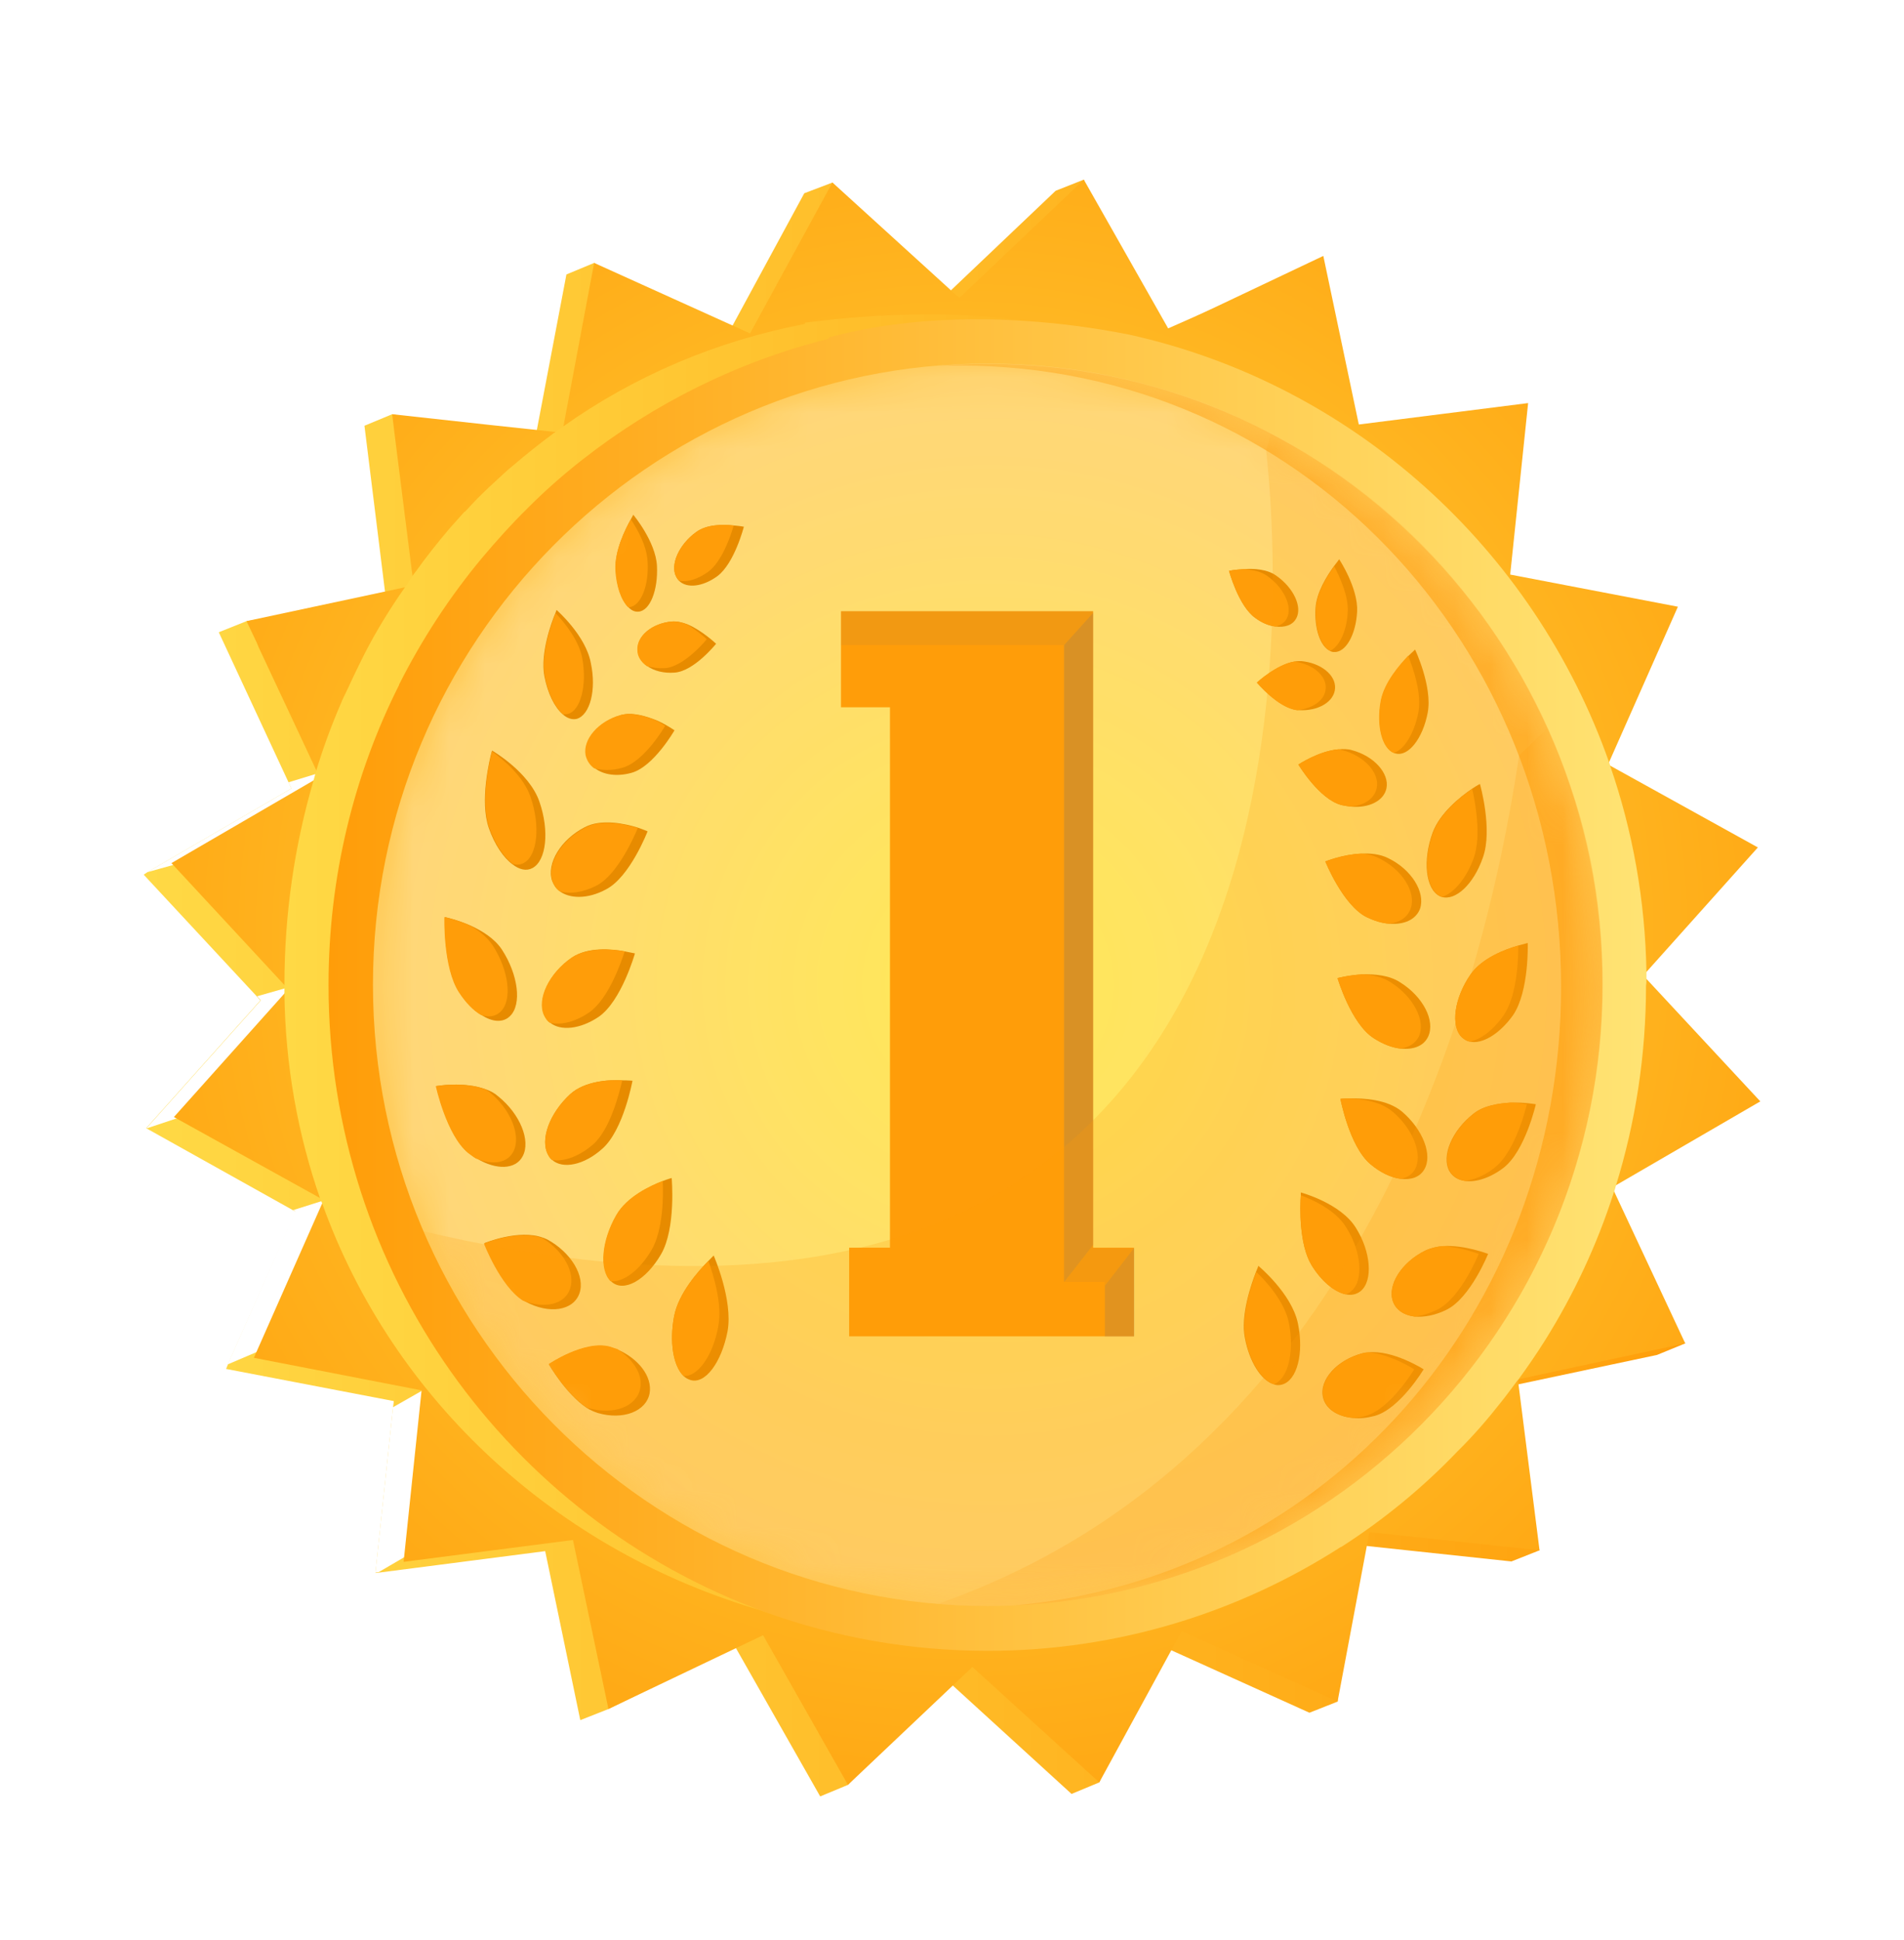 <svg width="53" height="54" viewBox="0 0 53 54" fill="none" xmlns="http://www.w3.org/2000/svg">
<g filter="url(#filter0_d)">
<path d="M44.105 28.363L46.91 32.391L46.126 32.712L41.47 33.699L42.855 38.15L42.072 38.46L37.347 37.955L37.233 42.361L36.45 42.671L32.111 40.709L30.6 44.61L29.828 44.931L26.296 41.707L23.604 44.679L22.831 45L20.458 40.824L16.937 42.568L16.153 42.877L15.176 38.173L10.553 38.77L10.451 38.781L10.94 34.181L10.962 33.997L6.294 33.102L6.34 32.987L8.236 28.719L8.157 28.685L4.068 26.401L7.248 22.845L7.146 22.73L4 19.345L4.102 19.276L8.112 16.947L8.032 16.775L6.09 12.598L6.862 12.289L10.735 11.612L10.145 6.85L10.917 6.529L14.87 7.355L15.767 2.639L16.539 2.318L20.105 4.59L22.388 0.379L23.172 0.081L25.921 3.603L29.385 0.31L30.169 0L31.759 4.475L36.018 2.594L37.04 7.126L41.765 6.529L41.254 11.302L45.933 12.197L43.991 16.591L48.148 18.898L44.968 22.466L48.228 25.965L44.105 28.363Z" fill="url(#paint0_linear)"/>
<path d="M14.925 33.422L11.779 38.035L10.541 38.757L10.45 38.769L10.939 34.168L12.37 33.353L7.577 32.447L6.339 32.975L8.224 28.706L8.156 28.683L9.496 28.259L5.476 25.941L4.067 26.412L7.259 22.843L7.157 22.729L8.531 22.339L8.815 21.076L5.339 18.931L4.101 19.275L8.111 16.946L8.031 16.774L9.156 16.43C9.156 16.43 11.461 20.549 11.336 20.709C11.211 20.87 14.925 33.422 14.925 33.422Z" fill="white"/>
<path d="M42.254 33.411L42.855 38.15L38.119 37.645L37.233 42.361L32.895 40.399L30.6 44.609L27.068 41.397L23.604 44.678L21.241 40.513L16.937 42.567L15.949 37.863L11.235 38.471L11.735 33.698L7.067 32.792L8.975 28.478L9.009 28.409L8.941 28.363L4.841 26.091L7.941 22.626L8.021 22.534L7.941 22.442L4.772 19.023L8.736 16.717L8.895 16.637L8.816 16.465L7.203 13.023L7.146 12.885L6.862 12.288L11.269 11.347L11.519 11.302L11.485 11.038L11.462 10.877L10.985 7.091L10.917 6.529L13.632 6.827L15.449 7.022L15.653 7.045L15.687 6.85L16.539 2.318L20.878 4.28L23.172 0.08L26.704 3.293L30.169 0L32.531 4.165L36.836 2.123L37.824 6.815L42.537 6.219L42.038 10.992L46.706 11.887L44.786 16.224L44.764 16.281L44.809 16.304L48.932 18.587L45.82 22.064L45.74 22.156L45.831 22.247L49 25.655L44.991 27.984L44.877 28.053L44.934 28.168L46.91 32.39L42.276 33.388H42.254V33.411Z" fill="url(#paint1_radial)"/>
<path d="M44.137 22.465C44.137 25.505 43.501 28.328 42.343 30.795C42.252 31.001 42.15 31.196 42.047 31.391C41.934 31.621 41.809 31.85 41.684 32.068C41.673 32.091 41.661 32.103 41.65 32.126C41.548 32.321 41.434 32.504 41.309 32.688C41.196 32.86 41.082 33.044 40.957 33.216C40.707 33.583 40.435 33.95 40.151 34.294C40.048 34.432 39.935 34.558 39.821 34.684C39.015 35.625 38.118 36.474 37.118 37.22C36.993 37.323 36.868 37.404 36.732 37.507C33.926 39.469 30.462 40.605 26.601 40.605C24.772 40.605 23 40.352 21.319 39.87C21.285 39.859 21.251 39.847 21.228 39.836C15.55 38.195 10.938 34.007 8.962 28.477C8.951 28.443 8.928 28.408 8.916 28.374C8.292 26.584 7.94 24.656 7.917 22.637C7.917 22.579 7.917 22.511 7.917 22.453V22.419C7.917 20.434 8.201 18.529 8.723 16.739C8.746 16.659 8.769 16.567 8.792 16.487C8.985 15.845 9.212 15.225 9.473 14.617C9.518 14.514 9.553 14.422 9.609 14.319C9.643 14.25 9.677 14.169 9.712 14.101C9.848 13.802 9.995 13.504 10.143 13.206C10.473 12.563 10.847 11.955 11.256 11.37C11.324 11.267 11.393 11.163 11.472 11.049C11.472 11.049 11.483 11.037 11.483 11.026C11.506 10.991 11.54 10.957 11.563 10.922C11.858 10.509 12.176 10.108 12.506 9.718C12.653 9.557 12.79 9.396 12.926 9.247H12.937C13.005 9.178 13.073 9.109 13.13 9.041C13.335 8.823 13.562 8.605 13.789 8.398C13.948 8.249 14.118 8.088 14.289 7.951C14.652 7.641 15.027 7.343 15.413 7.056C15.413 7.056 15.425 7.044 15.436 7.044C15.515 6.987 15.595 6.929 15.674 6.872C17.651 5.472 19.911 4.497 22.41 4.015V3.981C22.41 3.992 25.613 3.487 28.543 3.935C29.554 4.084 30.53 4.359 31.337 4.795C31.632 4.956 31.905 4.933 32.121 4.841C35.187 6 37.868 7.974 39.912 10.498C39.923 10.509 39.935 10.521 39.946 10.532C40.026 10.624 40.094 10.716 40.162 10.808C40.162 10.808 40.173 10.819 40.173 10.831C41.252 12.23 42.138 13.802 42.808 15.489C43.683 17.657 44.137 19.998 44.137 22.465Z" fill="url(#paint2_linear)"/>
<path d="M45.831 22.246C45.831 22.178 45.831 22.12 45.831 22.063C45.796 20.044 45.444 18.116 44.82 16.314C44.82 16.292 44.808 16.257 44.797 16.234C42.696 10.257 37.653 5.69 31.429 4.313C30.384 4.107 29.43 3.992 28.555 3.934C25.693 3.739 23.785 4.198 23.069 4.393V4.428C20.548 5.059 18.231 6.218 16.232 7.778C15.687 8.203 15.153 8.673 14.665 9.166C14.222 9.602 13.813 10.061 13.415 10.532C12.518 11.61 11.745 12.792 11.109 14.054V14.066C9.849 16.567 9.145 19.412 9.145 22.419C9.145 30.439 14.176 37.254 21.241 39.847C21.275 39.858 21.297 39.87 21.331 39.881C23.251 40.57 25.329 40.948 27.488 40.948C31.111 40.948 34.484 39.881 37.323 38.057H37.335C38.516 37.3 39.606 36.405 40.572 35.395C41.015 34.959 41.412 34.5 41.798 34.007C41.946 33.823 42.094 33.617 42.241 33.422C42.253 33.422 42.253 33.41 42.264 33.399C42.525 33.043 42.775 32.676 43.014 32.297C43.809 31.024 44.456 29.647 44.922 28.19C44.945 28.132 44.967 28.064 44.979 28.006C45.524 26.251 45.819 24.369 45.819 22.43C45.831 22.361 45.831 22.304 45.831 22.246Z" fill="url(#paint3_linear)"/>
<path d="M27.498 39.699C18.06 39.699 10.382 31.943 10.382 22.408C10.382 12.873 18.06 5.117 27.498 5.117C36.937 5.117 44.614 12.873 44.614 22.408C44.603 31.943 36.925 39.699 27.498 39.699Z" fill="url(#paint4_radial)"/>
<mask id="mask0" mask-type="alpha" maskUnits="userSpaceOnUse" x="10" y="5" width="35" height="35">
<path d="M27.498 39.699C18.06 39.699 10.382 31.943 10.382 22.408C10.382 12.873 18.06 5.117 27.498 5.117C36.937 5.117 44.614 12.873 44.614 22.408C44.603 31.943 36.925 39.699 27.498 39.699Z" fill="url(#paint5_linear)"/>
</mask>
<g mask="url(#mask0)">
<path opacity="0.3" d="M27.498 39.699C18.06 39.699 10.382 31.943 10.382 22.408C10.382 12.873 18.06 5.117 27.498 5.117C36.937 5.117 44.614 12.873 44.614 22.408C44.603 31.943 36.925 39.699 27.498 39.699Z" fill="url(#paint6_linear)"/>
</g>
<mask id="mask1" mask-type="alpha" maskUnits="userSpaceOnUse" x="10" y="5" width="35" height="35">
<path d="M44.603 22.407C44.603 31.942 36.925 39.698 27.486 39.698C20.456 39.698 14.414 35.395 11.778 29.268C10.87 27.169 10.37 24.851 10.37 22.419C10.37 12.884 18.048 5.128 27.486 5.128C30.246 5.128 32.859 5.793 35.176 6.975C40.764 9.809 44.603 15.672 44.603 22.407Z" fill="black"/>
</mask>
<g mask="url(#mask1)">
<path d="M23.637 32.194V29.727H24.773V14.686H23.41V12.012H30.429V29.727H31.565V32.194H23.637Z" fill="#FF9D09"/>
<g opacity="0.3">
<path opacity="0.3" d="M30.429 29.727V12.012H23.41V12.953H29.612V30.68H30.747V32.206H31.565V29.739H30.429V29.727Z" fill="#767676"/>
</g>
<path opacity="0.2" d="M29.623 12.953L30.43 12.058V29.647L29.623 30.679V12.953Z" fill="#767676"/>
<path opacity="0.2" d="M31.577 29.727V32.194H30.759V30.783L31.577 29.727Z" fill="#767676"/>
<path opacity="0.6" d="M44.602 22.407C44.602 31.689 37.311 39.296 28.202 39.687C36.947 38.929 43.455 31.494 43.455 22.465C43.455 12.93 36.152 5.174 26.714 5.174C26.453 5.174 26.191 5.174 25.941 5.197C26.453 5.151 26.964 5.128 27.486 5.128C36.925 5.116 44.602 12.873 44.602 22.407Z" fill="#FF9D09"/>
<path d="M41.423 29.9C41.423 29.9 40.935 31.116 40.276 31.449C39.958 31.61 39.64 31.667 39.379 31.644C39.095 31.61 38.868 31.472 38.777 31.231C38.607 30.772 39.016 30.129 39.674 29.808C39.822 29.739 40.004 29.693 40.174 29.682C40.776 29.648 41.423 29.9 41.423 29.9Z" fill="#E78B00"/>
<path d="M37.88 30.932C37.755 31.035 37.607 31.058 37.448 31.024C37.142 30.955 36.778 30.657 36.506 30.209C36.154 29.624 36.188 28.569 36.21 28.27C36.21 28.213 36.21 28.19 36.21 28.19C36.21 28.19 37.323 28.488 37.744 29.177C38.164 29.842 38.221 30.645 37.88 30.932Z" fill="#E78B00"/>
<path d="M39.629 33.112C39.629 33.112 38.971 34.214 38.266 34.409C38.05 34.466 37.846 34.489 37.664 34.466C37.233 34.432 36.892 34.214 36.824 33.881C36.722 33.399 37.221 32.848 37.925 32.665C37.982 32.653 38.028 32.642 38.084 32.642C38.766 32.562 39.629 33.112 39.629 33.112Z" fill="#E78B00"/>
<path d="M35.687 33.537C35.607 33.56 35.528 33.56 35.448 33.526C35.108 33.423 34.778 32.906 34.653 32.241C34.528 31.61 34.824 30.761 34.96 30.405C35.005 30.302 35.028 30.233 35.028 30.233C35.028 30.233 35.959 31.002 36.13 31.839C36.3 32.665 36.107 33.423 35.687 33.537Z" fill="#E78B00"/>
<path d="M42.752 25.735C42.752 25.735 42.457 27.031 41.855 27.502C41.48 27.789 41.071 27.915 40.776 27.869C40.594 27.846 40.435 27.754 40.344 27.594C40.117 27.181 40.412 26.469 41.014 25.999C41.298 25.769 41.707 25.712 42.048 25.689C42.445 25.677 42.752 25.735 42.752 25.735Z" fill="#E78B00"/>
<path d="M39.641 27.559C39.516 27.765 39.277 27.846 38.993 27.811C38.721 27.777 38.426 27.639 38.142 27.398C37.562 26.905 37.312 25.585 37.312 25.585C37.312 25.585 37.403 25.574 37.528 25.574C37.54 25.574 37.551 25.574 37.574 25.574C37.949 25.563 38.619 25.597 39.028 25.941C39.607 26.435 39.891 27.157 39.641 27.559Z" fill="#E78B00"/>
<path d="M41.276 18.874C41.015 19.62 40.515 20.079 40.129 19.964C40.106 19.953 40.083 19.953 40.072 19.941C39.686 19.746 39.595 18.954 39.879 18.174C40.083 17.623 40.651 17.176 40.969 16.958C41.105 16.866 41.196 16.82 41.196 16.82C41.196 16.82 41.56 18.094 41.276 18.874Z" fill="#E78B00"/>
<path d="M39.527 20.297C39.413 20.595 39.084 20.744 38.675 20.709C38.47 20.698 38.255 20.629 38.039 20.526C37.38 20.193 36.892 18.977 36.892 18.977C36.892 18.977 37.369 18.782 37.891 18.759C38.141 18.747 38.414 18.77 38.641 18.885C39.288 19.195 39.686 19.837 39.527 20.297Z" fill="#E78B00"/>
<path d="M42.117 23.256C41.742 23.784 41.254 24.071 40.913 23.991C40.833 23.979 40.765 23.933 40.697 23.876C40.368 23.566 40.481 22.774 40.936 22.12C41.254 21.662 41.901 21.421 42.264 21.317C42.423 21.271 42.526 21.248 42.526 21.248C42.526 21.248 42.571 22.591 42.117 23.256Z" fill="#E78B00"/>
<path d="M39.754 23.853C39.629 24.117 39.345 24.22 38.993 24.186C38.754 24.163 38.493 24.06 38.243 23.899C37.607 23.497 37.232 22.224 37.232 22.224C37.232 22.224 37.528 22.144 37.903 22.121H37.925C38.266 22.109 38.675 22.144 38.97 22.339C39.618 22.74 39.958 23.417 39.754 23.853Z" fill="#E78B00"/>
<path d="M39.742 14.835C39.606 15.557 39.197 16.074 38.845 15.97C38.834 15.97 38.822 15.97 38.811 15.959C38.482 15.833 38.311 15.19 38.448 14.49C38.55 13.986 38.97 13.504 39.209 13.251C39.322 13.148 39.39 13.079 39.39 13.079C39.39 13.079 39.879 14.112 39.742 14.835Z" fill="#E78B00"/>
<path d="M38.595 16.934C38.527 17.29 38.106 17.497 37.607 17.451C37.516 17.439 37.425 17.428 37.334 17.405C36.721 17.244 36.142 16.28 36.142 16.28C36.142 16.28 36.709 15.902 37.255 15.856C37.38 15.845 37.516 15.845 37.63 15.879C38.243 16.04 38.674 16.521 38.595 16.934Z" fill="#E78B00"/>
<path d="M37.777 12.024C37.743 12.666 37.459 13.171 37.13 13.148C37.096 13.148 37.05 13.136 37.016 13.114C36.755 12.987 36.584 12.505 36.619 11.932C36.641 11.496 36.937 11.025 37.13 10.761C37.221 10.647 37.277 10.566 37.277 10.566C37.277 10.566 37.811 11.37 37.777 12.024Z" fill="#E78B00"/>
<path d="M37.163 14.158C37.141 14.537 36.687 14.801 36.141 14.766C36.13 14.766 36.13 14.766 36.119 14.766C35.585 14.709 34.994 13.998 34.994 13.998C34.994 13.998 35.539 13.493 36.039 13.412C36.096 13.401 36.164 13.401 36.221 13.401C36.755 13.447 37.186 13.78 37.163 14.158Z" fill="#E78B00"/>
<path d="M36.085 12.207C35.983 12.402 35.767 12.471 35.494 12.437C35.313 12.414 35.12 12.333 34.938 12.196C34.472 11.863 34.211 10.888 34.211 10.888C34.211 10.888 34.381 10.853 34.62 10.842C34.904 10.819 35.279 10.842 35.529 11.025C36.005 11.358 36.255 11.886 36.085 12.207Z" fill="#E78B00"/>
<path d="M41.162 29.9C41.162 29.9 40.674 31.116 40.015 31.449C39.799 31.552 39.583 31.621 39.379 31.644C39.095 31.61 38.868 31.472 38.777 31.231C38.607 30.772 39.016 30.13 39.674 29.808C39.822 29.739 40.004 29.694 40.174 29.682C40.685 29.716 41.162 29.9 41.162 29.9Z" fill="#FF9D09"/>
<path d="M37.619 30.932C37.573 30.978 37.505 31.013 37.448 31.024C37.142 30.955 36.778 30.657 36.506 30.21C36.154 29.624 36.188 28.569 36.21 28.27C36.562 28.397 37.199 28.695 37.482 29.177C37.903 29.842 37.959 30.646 37.619 30.932Z" fill="#FF9D09"/>
<path d="M39.367 33.112C39.367 33.112 38.709 34.214 38.016 34.409C37.902 34.443 37.777 34.466 37.675 34.466C37.243 34.432 36.903 34.214 36.835 33.881C36.732 33.399 37.232 32.849 37.936 32.665C37.993 32.654 38.038 32.642 38.095 32.642C38.709 32.688 39.367 33.112 39.367 33.112Z" fill="#FF9D09"/>
<path d="M35.46 33.526C35.119 33.423 34.79 32.907 34.665 32.241C34.54 31.61 34.835 30.761 34.972 30.405C35.255 30.669 35.767 31.243 35.88 31.828C36.039 32.643 35.846 33.388 35.46 33.526Z" fill="#FF9D09"/>
<path d="M42.502 25.734C42.502 25.734 42.207 27.031 41.605 27.501C41.333 27.719 41.037 27.834 40.787 27.869C40.606 27.846 40.447 27.754 40.356 27.593C40.129 27.18 40.424 26.469 41.026 25.998C41.31 25.769 41.719 25.711 42.059 25.689C42.321 25.7 42.502 25.734 42.502 25.734Z" fill="#FF9D09"/>
<path d="M39.38 27.56C39.3 27.697 39.164 27.778 38.993 27.812C38.721 27.778 38.426 27.64 38.142 27.399C37.562 26.906 37.312 25.586 37.312 25.586C37.312 25.586 37.403 25.575 37.528 25.575C37.54 25.575 37.551 25.575 37.574 25.575C37.949 25.586 38.437 25.666 38.766 25.942C39.346 26.435 39.618 27.158 39.38 27.56Z" fill="#FF9D09"/>
<path d="M41.026 18.874C40.822 19.447 40.47 19.86 40.14 19.964C40.118 19.952 40.095 19.952 40.084 19.941C39.697 19.746 39.607 18.954 39.891 18.174C40.095 17.623 40.663 17.175 40.981 16.957C41.06 17.313 41.242 18.254 41.026 18.874Z" fill="#FF9D09"/>
<path d="M39.265 20.297C39.175 20.538 38.959 20.675 38.675 20.71C38.47 20.698 38.255 20.63 38.039 20.526C37.38 20.194 36.892 18.977 36.892 18.977C36.892 18.977 37.369 18.782 37.891 18.759C38.062 18.771 38.232 18.805 38.38 18.886C39.027 19.195 39.436 19.838 39.265 20.297Z" fill="#FF9D09"/>
<path d="M41.856 23.257C41.572 23.67 41.22 23.934 40.913 23.991C40.833 23.98 40.765 23.934 40.697 23.877C40.368 23.567 40.481 22.775 40.936 22.121C41.254 21.662 41.901 21.421 42.264 21.318C42.264 21.593 42.253 22.683 41.856 23.257Z" fill="#FF9D09"/>
<path d="M39.493 23.854C39.402 24.037 39.22 24.152 38.993 24.186C38.754 24.163 38.493 24.06 38.243 23.899C37.607 23.498 37.232 22.224 37.232 22.224C37.232 22.224 37.528 22.144 37.903 22.121H37.925C38.198 22.133 38.482 22.19 38.709 22.339C39.345 22.741 39.697 23.418 39.493 23.854Z" fill="#FF9D09"/>
<path d="M39.481 14.835C39.367 15.409 39.095 15.856 38.799 15.959C38.47 15.833 38.3 15.191 38.436 14.491C38.538 13.986 38.958 13.504 39.197 13.252C39.333 13.584 39.583 14.296 39.481 14.835Z" fill="#FF9D09"/>
<path d="M38.322 16.934C38.266 17.221 37.982 17.416 37.607 17.451C37.516 17.439 37.425 17.428 37.334 17.405C36.721 17.244 36.142 16.28 36.142 16.28C36.142 16.28 36.709 15.902 37.255 15.856C37.289 15.856 37.334 15.867 37.368 15.879C37.982 16.04 38.413 16.521 38.322 16.934Z" fill="#FF9D09"/>
<path d="M37.516 12.024C37.493 12.563 37.278 12.999 37.028 13.114C36.767 12.988 36.596 12.506 36.63 11.932C36.653 11.496 36.948 11.026 37.141 10.762C37.278 11.037 37.539 11.565 37.516 12.024Z" fill="#FF9D09"/>
<path d="M36.903 14.158C36.892 14.48 36.551 14.721 36.108 14.767C35.574 14.709 34.983 13.998 34.983 13.998C34.983 13.998 35.529 13.493 36.028 13.413C36.539 13.481 36.926 13.803 36.903 14.158Z" fill="#FF9D09"/>
<path d="M35.824 12.207C35.756 12.333 35.642 12.413 35.494 12.436C35.313 12.413 35.12 12.333 34.938 12.195C34.472 11.863 34.211 10.887 34.211 10.887C34.211 10.887 34.381 10.853 34.62 10.841C34.847 10.853 35.086 10.899 35.267 11.025C35.744 11.358 35.983 11.885 35.824 12.207Z" fill="#FF9D09"/>
<path d="M16.129 31C15.958 31.482 15.288 31.586 14.63 31.23C14.607 31.218 14.584 31.207 14.561 31.184C13.937 30.782 13.482 29.601 13.482 29.601C13.482 29.601 14.448 29.199 15.118 29.451C15.163 29.463 15.197 29.486 15.232 29.497C15.89 29.853 16.299 30.518 16.129 31Z" fill="#E78B00"/>
<path d="M18.401 29.91C17.981 30.633 17.368 30.977 17.027 30.679C17.016 30.668 17.004 30.656 17.004 30.656C16.686 30.335 16.755 29.532 17.163 28.82C17.459 28.304 18.106 28.006 18.458 27.868C18.606 27.811 18.697 27.788 18.697 27.788C18.697 27.788 18.822 29.187 18.401 29.91Z" fill="#E78B00"/>
<path d="M18.083 33.777C17.992 34.282 17.345 34.535 16.64 34.328C16.538 34.294 16.424 34.248 16.322 34.179C15.754 33.8 15.277 32.974 15.277 32.974C15.277 32.974 16.277 32.297 16.981 32.492C17.049 32.515 17.117 32.538 17.186 32.561C17.776 32.814 18.162 33.318 18.083 33.777Z" fill="#E78B00"/>
<path d="M20.252 32.056C20.082 32.928 19.628 33.537 19.219 33.41C19.151 33.387 19.082 33.353 19.026 33.296C18.742 33.02 18.628 32.355 18.765 31.632C18.89 30.989 19.446 30.37 19.719 30.095C19.809 30.003 19.866 29.945 19.866 29.945C19.866 29.945 20.411 31.184 20.252 32.056Z" fill="#E78B00"/>
<path d="M14.55 27.18C14.357 27.558 13.812 27.57 13.278 27.248C13.278 27.248 13.278 27.248 13.267 27.248C13.188 27.202 13.119 27.145 13.04 27.088C12.438 26.594 12.143 25.229 12.143 25.229C12.143 25.229 12.926 25.091 13.528 25.321C13.653 25.367 13.767 25.424 13.869 25.516C14.482 26.009 14.778 26.755 14.55 27.18Z" fill="#E78B00"/>
<path d="M17.606 25.08C17.606 25.08 17.356 26.457 16.765 26.974C16.254 27.433 15.663 27.547 15.368 27.283C15.323 27.249 15.289 27.203 15.266 27.157C15.016 26.733 15.3 25.975 15.879 25.448C16.277 25.092 16.947 25.046 17.322 25.069C17.492 25.069 17.606 25.08 17.606 25.08Z" fill="#E78B00"/>
<path d="M14.822 19.161C14.652 19.252 14.459 19.206 14.266 19.057C14.016 18.874 13.766 18.507 13.607 18.048C13.346 17.302 13.63 16.132 13.686 15.925C13.698 15.902 13.698 15.891 13.698 15.891C13.698 15.891 14.731 16.487 15.015 17.313C15.299 18.128 15.208 18.954 14.822 19.161Z" fill="#E78B00"/>
<path d="M18.026 18.139C18.026 18.139 17.537 19.412 16.867 19.756C16.356 20.032 15.845 20.02 15.561 19.791C15.47 19.722 15.413 19.63 15.368 19.515C15.209 19.033 15.607 18.368 16.277 18.024C16.731 17.783 17.39 17.921 17.753 18.035C17.924 18.093 18.026 18.139 18.026 18.139Z" fill="#E78B00"/>
<path d="M14.199 23.279C14.006 23.474 13.7 23.451 13.393 23.244C13.177 23.118 12.973 22.9 12.791 22.625C12.337 21.936 12.382 20.525 12.382 20.525C12.382 20.525 12.723 20.594 13.109 20.766C13.427 20.915 13.768 21.122 13.972 21.431C14.427 22.131 14.529 22.957 14.199 23.279Z" fill="#E78B00"/>
<path d="M17.674 21.536C17.674 21.536 17.299 22.867 16.663 23.303C16.151 23.647 15.606 23.704 15.311 23.463C15.243 23.418 15.197 23.349 15.152 23.257C14.948 22.809 15.288 22.087 15.924 21.651C16.356 21.352 17.026 21.41 17.39 21.479C17.56 21.513 17.674 21.536 17.674 21.536Z" fill="#E78B00"/>
<path d="M16.06 15.007C15.935 15.041 15.788 14.995 15.663 14.88C15.436 14.685 15.243 14.295 15.152 13.813C15.038 13.182 15.345 12.333 15.458 12.069C15.481 12.012 15.492 11.977 15.492 11.977C15.492 11.977 16.31 12.689 16.447 13.458C16.606 14.203 16.424 14.892 16.06 15.007Z" fill="#E78B00"/>
<path d="M18.775 15.327C18.775 15.327 18.196 16.337 17.583 16.509C17.174 16.624 16.799 16.566 16.561 16.383C16.436 16.291 16.356 16.165 16.322 16.015C16.242 15.579 16.674 15.075 17.287 14.902C17.605 14.811 18.003 14.937 18.31 15.063C18.582 15.189 18.775 15.327 18.775 15.327Z" fill="#E78B00"/>
<path d="M17.775 12.024C17.673 12.035 17.571 11.989 17.491 11.897C17.298 11.702 17.162 11.312 17.139 10.853C17.105 10.325 17.412 9.717 17.56 9.453C17.605 9.373 17.628 9.327 17.628 9.327C17.628 9.327 18.252 10.073 18.287 10.75C18.321 11.427 18.093 12.001 17.775 12.024Z" fill="#E78B00"/>
<path d="M19.933 12.918C19.933 12.918 19.32 13.686 18.775 13.721C18.48 13.744 18.207 13.675 18.014 13.537C17.855 13.422 17.753 13.273 17.753 13.09C17.73 12.7 18.162 12.344 18.707 12.298C18.843 12.287 18.991 12.321 19.139 12.378C19.547 12.55 19.933 12.918 19.933 12.918Z" fill="#E78B00"/>
<path d="M20.706 9.661C20.706 9.661 20.445 10.682 19.968 11.037C19.559 11.336 19.116 11.382 18.901 11.164C18.866 11.129 18.844 11.095 18.821 11.049C18.651 10.716 18.901 10.154 19.378 9.81C19.673 9.592 20.127 9.592 20.423 9.626C20.593 9.638 20.706 9.661 20.706 9.661Z" fill="#E78B00"/>
<path d="M15.867 30.875C15.72 31.311 15.152 31.438 14.55 31.197C13.925 30.795 13.471 29.613 13.471 29.613C13.471 29.613 14.436 29.212 15.106 29.464C15.685 29.82 16.026 30.428 15.867 30.875Z" fill="#FF9D09"/>
<path d="M18.14 29.786C17.799 30.371 17.333 30.704 16.993 30.658C16.675 30.337 16.743 29.533 17.152 28.822C17.447 28.306 18.094 28.007 18.447 27.87C18.469 28.294 18.458 29.235 18.14 29.786Z" fill="#FF9D09"/>
<path d="M17.822 33.64C17.731 34.145 17.083 34.398 16.379 34.191C16.356 34.18 16.345 34.18 16.322 34.168C15.754 33.79 15.277 32.964 15.277 32.964C15.277 32.964 16.277 32.286 16.981 32.482C17.049 32.505 17.117 32.528 17.186 32.55C17.628 32.837 17.901 33.262 17.822 33.64Z" fill="#FF9D09"/>
<path d="M19.991 31.931C19.843 32.746 19.412 33.331 19.026 33.297C18.742 33.022 18.628 32.356 18.765 31.633C18.89 30.991 19.446 30.371 19.719 30.096C19.866 30.509 20.116 31.312 19.991 31.931Z" fill="#FF9D09"/>
<path d="M14.289 27.055C14.118 27.377 13.71 27.434 13.267 27.25C13.267 27.25 13.267 27.25 13.255 27.25C13.176 27.204 13.108 27.147 13.028 27.09C12.426 26.596 12.131 25.231 12.131 25.231C12.131 25.231 12.915 25.093 13.517 25.323C13.551 25.346 13.573 25.369 13.607 25.38C14.221 25.873 14.516 26.619 14.289 27.055Z" fill="#FF9D09"/>
<path d="M17.321 25.07C17.241 25.415 16.991 26.424 16.514 26.849C16.117 27.193 15.685 27.342 15.367 27.285C15.322 27.25 15.288 27.204 15.265 27.159C15.015 26.734 15.299 25.977 15.878 25.449C16.276 25.093 16.946 25.047 17.321 25.07Z" fill="#FF9D09"/>
<path d="M14.573 19.023C14.482 19.069 14.38 19.081 14.277 19.046C14.027 18.863 13.778 18.496 13.619 18.037C13.357 17.291 13.641 16.121 13.698 15.914C14.027 16.155 14.573 16.614 14.766 17.176C15.05 17.991 14.959 18.828 14.573 19.023Z" fill="#FF9D09"/>
<path d="M17.753 18.048C17.662 18.266 17.207 19.322 16.617 19.643C16.242 19.838 15.856 19.896 15.572 19.804C15.481 19.735 15.424 19.643 15.379 19.529C15.22 19.047 15.617 18.381 16.287 18.037C16.73 17.796 17.389 17.934 17.753 18.048Z" fill="#FF9D09"/>
<path d="M13.938 23.154C13.802 23.292 13.597 23.326 13.381 23.246C13.165 23.12 12.961 22.902 12.779 22.627C12.325 21.938 12.37 20.527 12.37 20.527C12.37 20.527 12.711 20.596 13.097 20.768C13.336 20.905 13.552 21.078 13.711 21.307C14.165 22.007 14.267 22.833 13.938 23.154Z" fill="#FF9D09"/>
<path d="M17.39 21.48C17.299 21.755 16.947 22.799 16.402 23.178C16.016 23.442 15.607 23.545 15.3 23.464C15.232 23.419 15.187 23.35 15.141 23.258C14.937 22.811 15.278 22.088 15.914 21.652C16.357 21.365 17.027 21.411 17.39 21.48Z" fill="#FF9D09"/>
<path d="M15.811 14.87C15.765 14.881 15.72 14.881 15.675 14.881C15.447 14.686 15.254 14.296 15.164 13.814C15.05 13.183 15.357 12.334 15.47 12.07C15.72 12.334 16.118 12.828 16.208 13.321C16.345 14.067 16.163 14.778 15.811 14.87Z" fill="#FF9D09"/>
<path d="M18.515 15.203C18.515 15.203 17.936 16.212 17.311 16.373C17.027 16.453 16.766 16.442 16.539 16.385C16.414 16.293 16.334 16.167 16.3 16.017C16.221 15.581 16.652 15.077 17.266 14.905C17.584 14.813 17.981 14.939 18.288 15.065C18.436 15.145 18.515 15.203 18.515 15.203Z" fill="#FF9D09"/>
<path d="M17.515 11.899H17.481C17.288 11.703 17.152 11.313 17.129 10.854C17.106 10.327 17.413 9.718 17.561 9.455C17.742 9.73 18.004 10.189 18.026 10.625C18.072 11.302 17.833 11.876 17.515 11.899Z" fill="#FF9D09"/>
<path d="M19.673 12.793C19.673 12.793 19.06 13.551 18.514 13.597C18.333 13.608 18.162 13.585 18.003 13.539C17.844 13.425 17.742 13.275 17.742 13.092C17.719 12.702 18.151 12.346 18.696 12.3C18.832 12.289 18.98 12.323 19.128 12.38C19.434 12.564 19.673 12.793 19.673 12.793Z" fill="#FF9D09"/>
<path d="M20.422 9.627C20.353 9.879 20.104 10.625 19.717 10.912C19.433 11.118 19.138 11.21 18.911 11.164C18.866 11.13 18.843 11.095 18.82 11.049C18.65 10.717 18.9 10.154 19.377 9.81C19.672 9.592 20.126 9.592 20.422 9.627Z" fill="#FF9D09"/>
<path opacity="0.2" d="M44.604 22.408C44.604 31.942 36.926 39.698 27.487 39.698C27.022 39.698 26.556 39.675 26.102 39.641C19.673 39.113 14.233 34.994 11.779 29.269C37.175 35.258 35.699 11.714 35.245 7.538C35.245 7.538 35.37 7.159 35.358 7.067C38.47 8.662 40.867 11.095 42.536 14.181C43.854 16.625 44.604 19.436 44.604 22.408Z" fill="#FF9D09"/>
<path opacity="0.2" d="M44.603 22.408C44.603 31.943 36.926 39.699 27.487 39.699C27.022 39.699 26.556 39.676 26.102 39.642C37.709 35.58 41.23 23.085 42.286 16.029L43.07 15.271C44.036 17.463 44.603 19.436 44.603 22.408Z" fill="#FF9F0B"/>
</g>
<mask id="mask2" mask-type="alpha" maskUnits="userSpaceOnUse" x="6" y="10" width="35" height="29">
<path d="M40.583 35.373C39.606 36.394 38.515 37.278 37.334 38.047L37.13 37.22L37.016 36.761L37.732 35.637L30.429 28.925L29.611 29.958L24.761 27.307V26.71L11.609 15.983L11.109 14.078L9.905 14.48L9.61 14.319L7.19 13.034C7.202 13.011 7.179 12.965 7.134 12.896L6.85 12.3L11.257 11.359C11.325 11.256 11.393 11.152 11.472 11.038L11.461 10.877L11.575 10.911L11.756 10.957L13.415 10.533L13.505 12.426V12.437L24.761 21.777L24.784 22.396L29.611 25.563L30.429 24.932L35.619 30.83V30.841L37.686 32.734L38.845 33.801L38.981 33.928L39.174 34.1H40.071L40.14 34.295L40.583 35.373Z" fill="url(#paint7_linear)"/>
</mask>
<g mask="url(#mask2)">
</g>
<mask id="mask3" mask-type="alpha" maskUnits="userSpaceOnUse" x="10" y="6" width="34" height="28">
<path d="M43.025 32.275C42.786 32.654 42.536 33.021 42.275 33.376C42.275 33.388 42.264 33.399 42.252 33.411C42.105 33.606 41.968 33.801 41.809 33.984L41.31 32.676L41.287 32.619H40.322L30.429 23.475L29.611 23.968L24.761 20.147V19.275L14.846 10.762L14.664 9.156L13.506 9.213L12.949 9.236C12.983 9.201 11.904 8.066 10.984 7.102L10.916 6.54L13.619 6.826C13.937 7.457 14.221 7.985 14.301 7.928L14.664 7.905L16.243 7.779L16.232 9.328L24.773 16.613V17.898L29.622 21.432L30.44 21.1L41.117 30.531L41.435 30.818L42.343 30.783L42.457 30.772L43.025 32.275Z" fill="url(#paint8_linear)"/>
</mask>
<g mask="url(#mask3)">
</g>
</g>
<defs>
<filter id="filter0_d" x="0" y="0" width="53" height="54" filterUnits="userSpaceOnUse" color-interpolation-filters="sRGB">
<feFlood flood-opacity="0" result="BackgroundImageFix"/>
<feColorMatrix in="SourceAlpha" type="matrix" values="0 0 0 0 0 0 0 0 0 0 0 0 0 0 0 0 0 0 127 0"/>
<feOffset dy="5"/>
<feGaussianBlur stdDeviation="2"/>
<feColorMatrix type="matrix" values="0 0 0 0 0 0 0 0 0 0 0 0 0 0 0 0 0 0 0.25 0"/>
<feBlend mode="normal" in2="BackgroundImageFix" result="effect1_dropShadow"/>
<feBlend mode="normal" in="SourceGraphic" in2="effect1_dropShadow" result="shape"/>
</filter>
<linearGradient id="paint0_linear" x1="3.995" y1="22.498" x2="48.223" y2="22.498" gradientUnits="userSpaceOnUse">
<stop stop-color="#FFD945"/>
<stop offset="1" stop-color="#FF9D09"/>
</linearGradient>
<radialGradient id="paint1_radial" cx="0" cy="0" r="1" gradientUnits="userSpaceOnUse" gradientTransform="translate(26.807 21.078) scale(29.108 29.405)">
<stop stop-color="#FFDA45"/>
<stop offset="1" stop-color="#FF9D09"/>
</radialGradient>
<linearGradient id="paint2_linear" x1="7.937" y1="22.174" x2="44.137" y2="22.174" gradientUnits="userSpaceOnUse">
<stop stop-color="#FFD945"/>
<stop offset="1" stop-color="#FF9D09"/>
</linearGradient>
<linearGradient id="paint3_linear" x1="9.156" y1="22.411" x2="45.835" y2="22.411" gradientUnits="userSpaceOnUse">
<stop stop-color="#FF9D09"/>
<stop offset="0.995" stop-color="#FFE373"/>
</linearGradient>
<radialGradient id="paint4_radial" cx="0" cy="0" r="1" gradientUnits="userSpaceOnUse" gradientTransform="translate(27.494 22.409) scale(17.114 17.289)">
<stop stop-color="#FFDF10"/>
<stop offset="1" stop-color="#FFC441"/>
</radialGradient>
<linearGradient id="paint5_linear" x1="14.24" y1="33.281" x2="40.816" y2="11.918" gradientUnits="userSpaceOnUse">
<stop/>
<stop offset="0.162" stop-color="#020202"/>
<stop offset="0.231" stop-color="#090909"/>
<stop offset="0.283" stop-color="#161616"/>
<stop offset="0.326" stop-color="#272727"/>
<stop offset="0.363" stop-color="#3F3F3F"/>
<stop offset="0.396" stop-color="#5B5B5B"/>
<stop offset="0.427" stop-color="#7D7D7D"/>
<stop offset="0.455" stop-color="#A5A5A5"/>
<stop offset="0.481" stop-color="#D0D0D0"/>
<stop offset="0.505" stop-color="white"/>
<stop offset="0.535" stop-color="#DCDCDC"/>
<stop offset="0.584" stop-color="#A9A9A9"/>
<stop offset="0.635" stop-color="#7C7C7C"/>
<stop offset="0.687" stop-color="#565656"/>
<stop offset="0.741" stop-color="#363636"/>
<stop offset="0.797" stop-color="#1E1E1E"/>
<stop offset="0.857" stop-color="#0D0D0D"/>
<stop offset="0.921" stop-color="#030303"/>
<stop offset="1"/>
</linearGradient>
<linearGradient id="paint6_linear" x1="14.24" y1="33.281" x2="40.816" y2="11.918" gradientUnits="userSpaceOnUse">
<stop stop-color="white"/>
<stop offset="0.431" stop-color="white"/>
<stop offset="0.505" stop-color="white"/>
<stop offset="0.547" stop-color="white"/>
<stop offset="1" stop-color="white"/>
</linearGradient>
<linearGradient id="paint7_linear" x1="38.19" y1="36.661" x2="10.828" y2="12.186" gradientUnits="userSpaceOnUse">
<stop/>
<stop offset="1" stop-color="white"/>
</linearGradient>
<linearGradient id="paint8_linear" x1="37.674" y1="29.773" x2="18.129" y2="11.008" gradientUnits="userSpaceOnUse">
<stop/>
<stop offset="1" stop-color="white"/>
</linearGradient>
</defs>
</svg>
